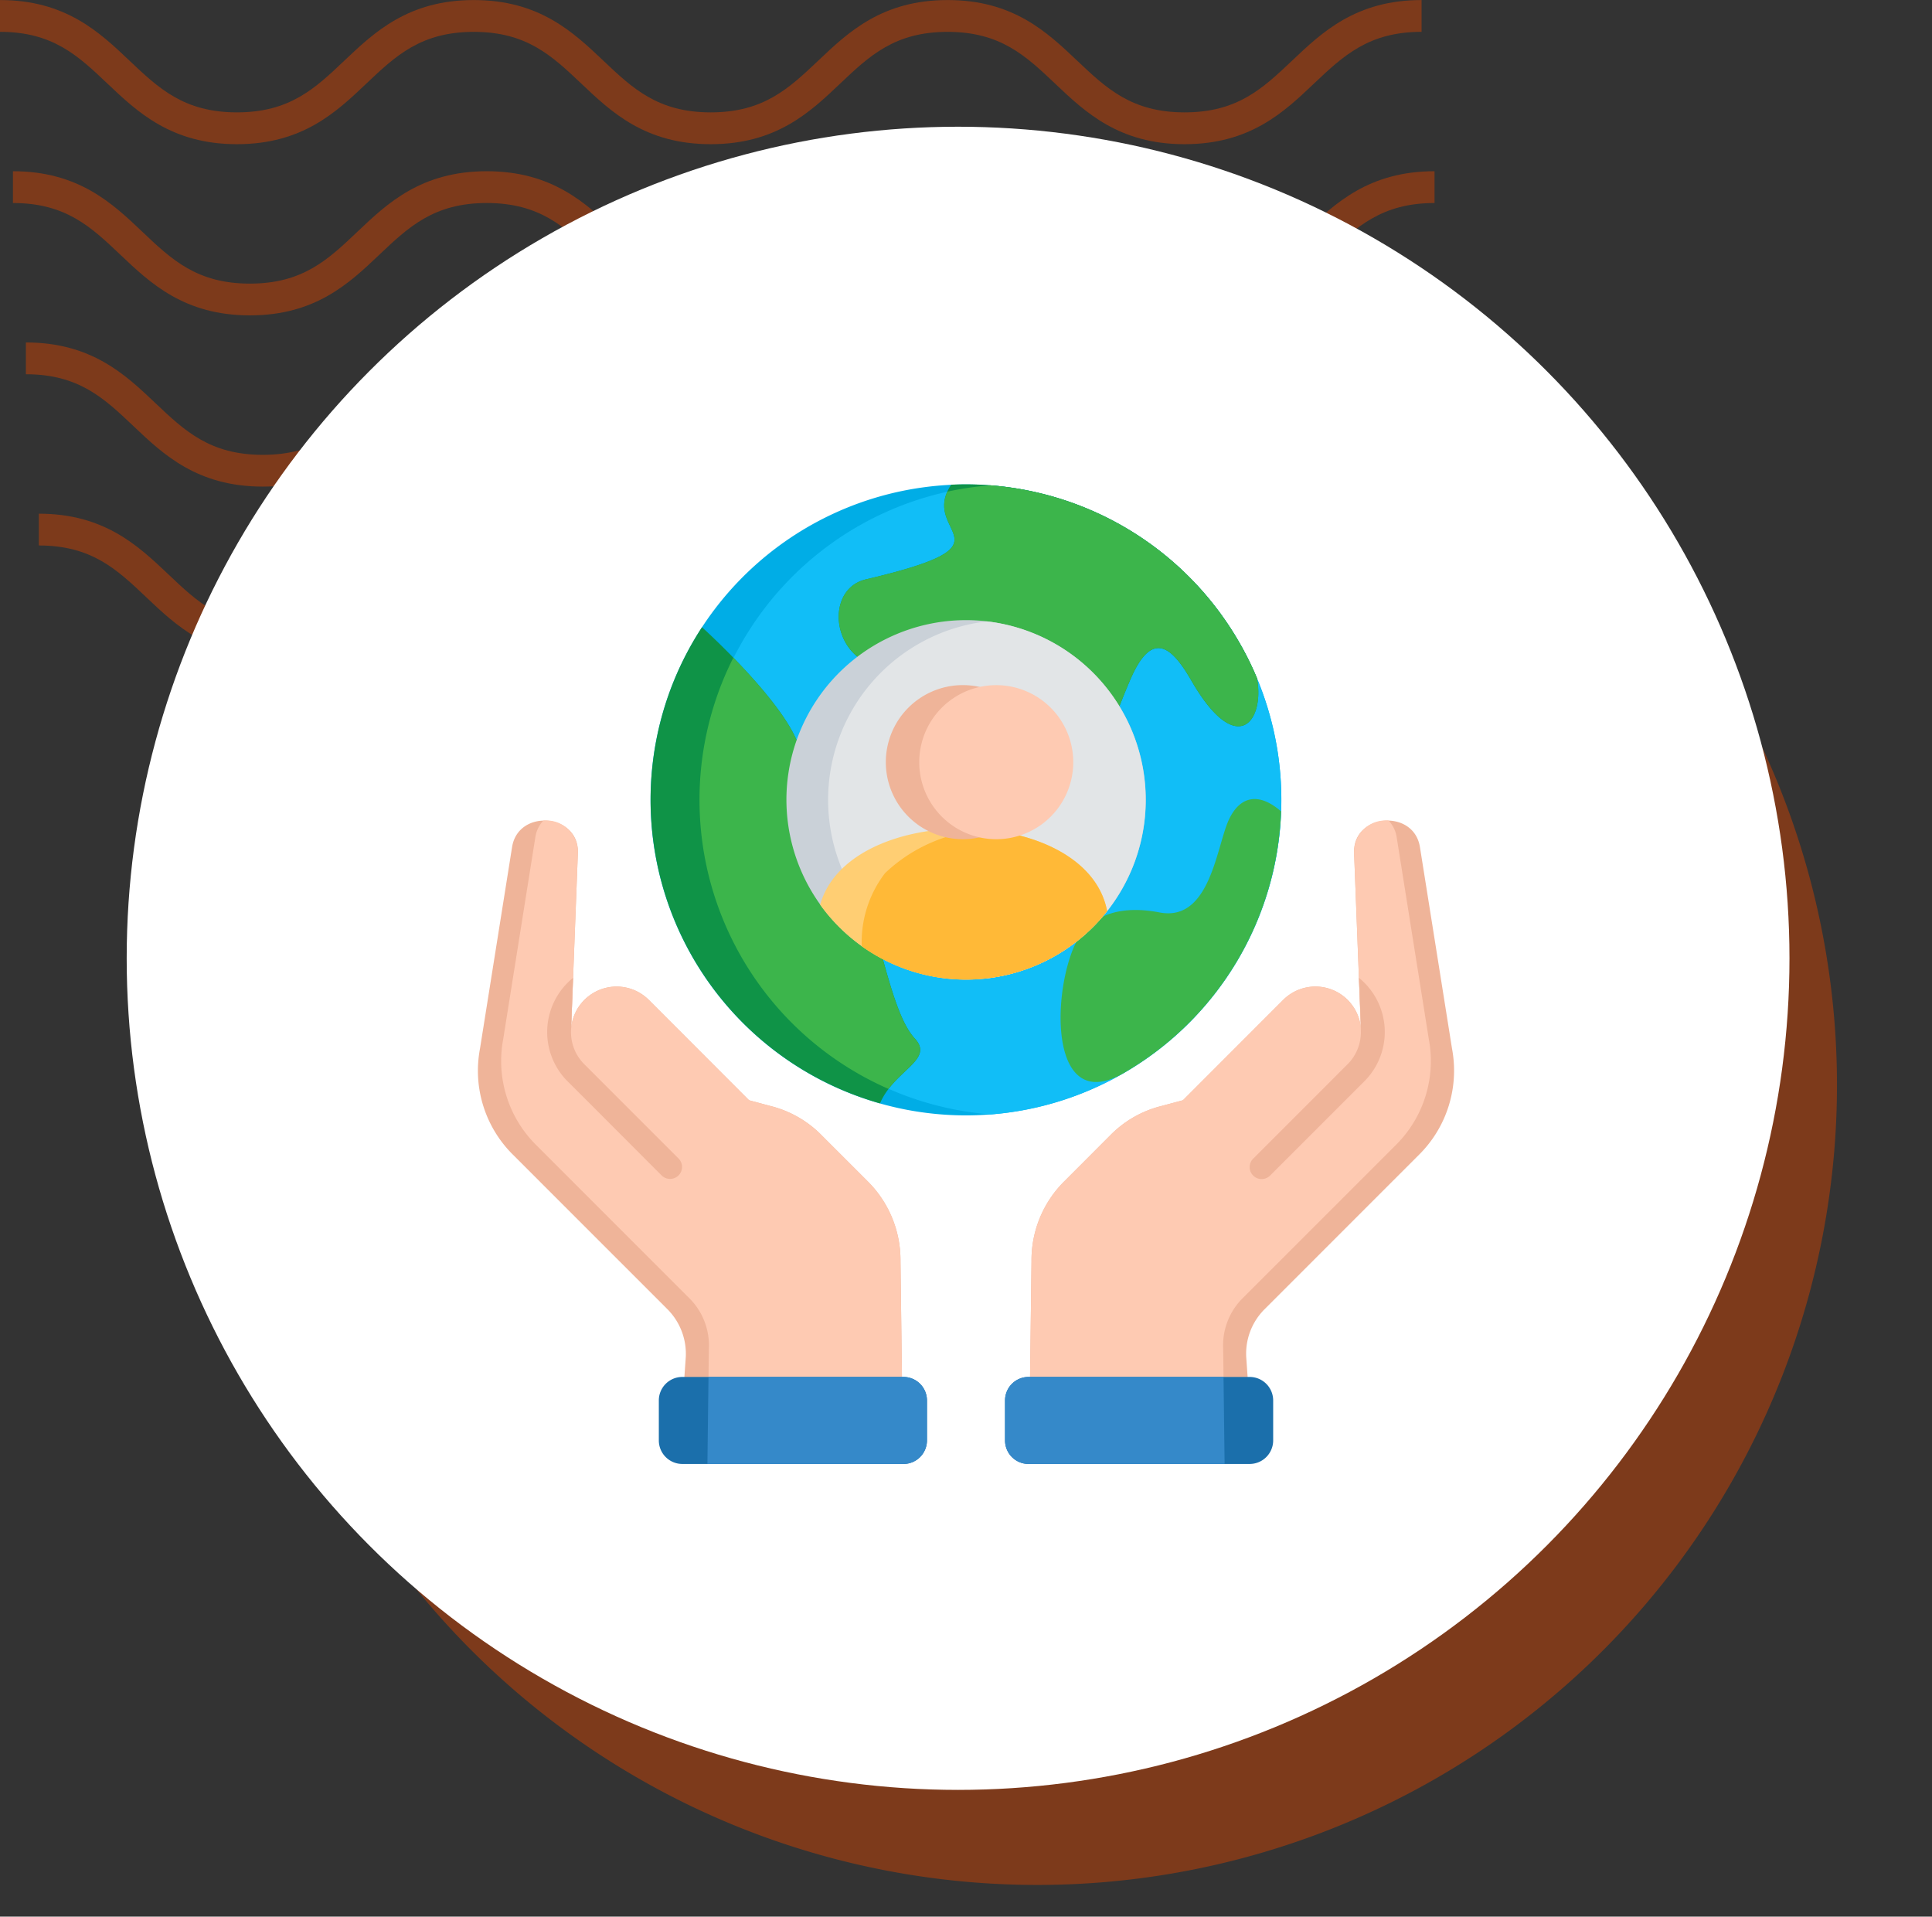 <svg xmlns="http://www.w3.org/2000/svg" xmlns:xlink="http://www.w3.org/1999/xlink" width="122" height="121" viewBox="0 0 122 121">
  <rect x="0" y="0" width="122" height="121" fill="#333333" stroke="none"/>
  <defs>
    <clipPath id="clip-path">
      <rect id="Rectángulo_400938" data-name="Rectángulo 400938" width="121" height="121" transform="translate(0 0)" fill="none"/>
    </clipPath>
    <clipPath id="clip-path-2">
      <rect id="Rectángulo_401073" data-name="Rectángulo 401073" width="92.219" height="41.532" fill="#7d3a1b"/>
    </clipPath>
  </defs>
  <g id="Grupo_1103954" data-name="Grupo 1103954" transform="translate(-1803 10429.465)">
    <g id="Grupo_1099862" data-name="Grupo 1099862" transform="translate(1538 -15713.465)">
      <g id="Grupo_1099379" data-name="Grupo 1099379" transform="translate(-122.668 -729)">
        <rect id="Rectángulo_401103" data-name="Rectángulo 401103" width="121" height="121" transform="translate(387.668 6013)" fill="none"/>
        <g id="Grupo_1099348" data-name="Grupo 1099348" transform="translate(387.668 6013)">
          <g id="Grupo_1099282" data-name="Grupo 1099282">
            <g id="Grupo_1099281" data-name="Grupo 1099281" clip-path="url(#clip-path-2)">
              <path id="Trazado_873375" data-name="Trazado 873375" d="M74.8,9.1c-4.139,0-6.28-2.03-8.17-3.821-1.855-1.756-3.452-3.274-6.792-3.274s-4.937,1.517-6.792,3.274C51.161,7.072,49.023,9.1,44.881,9.1s-6.28-2.03-8.169-3.821C34.857,3.525,33.26,2.007,29.92,2.007s-4.937,1.517-6.789,3.274C21.241,7.072,19.1,9.1,14.962,9.1S8.679,7.072,6.789,5.281C4.937,3.525,3.34,2.007,0,2.007V0C4.139,0,6.28,2.033,8.17,3.821c1.855,1.759,3.452,3.274,6.792,3.274S19.9,5.58,21.75,3.824C23.637,2.033,25.781,0,29.92,0s6.283,2.033,8.17,3.821c1.855,1.759,3.452,3.274,6.792,3.274s4.937-1.514,6.792-3.274C53.56,2.033,55.7,0,59.843,0s6.283,2.033,8.17,3.821C69.867,5.58,71.464,7.094,74.8,7.094S79.742,5.58,81.6,3.821C83.483,2.033,85.624,0,89.766,0V2.007c-3.34,0-4.937,1.517-6.792,3.274C81.084,7.072,78.943,9.1,74.8,9.1" transform="translate(2.453 32.43)" fill="#7d3a1b"/>
              <path id="Trazado_873376" data-name="Trazado 873376" d="M74.8,9.1c-4.139,0-6.283-2.03-8.17-3.824-1.855-1.756-3.452-3.27-6.792-3.27s-4.937,1.514-6.792,3.27C51.164,7.072,49.023,9.1,44.881,9.1s-6.283-2.03-8.17-3.824c-1.855-1.756-3.452-3.27-6.792-3.27s-4.937,1.517-6.789,3.27C21.241,7.072,19.1,9.1,14.962,9.1S8.679,7.072,6.789,5.278C4.937,3.522,3.34,2.007,0,2.007V0C4.139,0,6.283,2.03,8.17,3.821c1.855,1.759,3.452,3.274,6.792,3.274S19.9,5.58,21.75,3.821C23.637,2.03,25.781,0,29.92,0S36.2,2.03,38.093,3.821c1.852,1.759,3.449,3.274,6.789,3.274s4.937-1.514,6.792-3.274C53.56,2.03,55.7,0,59.843,0s6.283,2.03,8.17,3.821C69.867,5.58,71.464,7.094,74.8,7.094S79.742,5.58,81.6,3.821C83.486,2.03,85.627,0,89.769,0V2.007c-3.34,0-4.94,1.517-6.8,3.27C81.084,7.072,78.943,9.1,74.8,9.1" transform="translate(1.635 21.62)" fill="#7d3a1b"/>
              <path id="Trazado_873377" data-name="Trazado 873377" d="M74.8,9.1c-4.139,0-6.283-2.03-8.169-3.824-1.855-1.756-3.452-3.27-6.792-3.27s-4.937,1.514-6.792,3.27C51.164,7.072,49.02,9.1,44.881,9.1s-6.283-2.03-8.17-3.824c-1.855-1.756-3.452-3.27-6.792-3.27s-4.937,1.517-6.789,3.27C21.241,7.072,19.1,9.1,14.962,9.1S8.678,7.072,6.789,5.278C4.937,3.522,3.34,2.007,0,2.007V0C4.139,0,6.283,2.03,8.169,3.821c1.851,1.759,3.452,3.274,6.792,3.274S19.9,5.58,21.75,3.821C23.637,2.03,25.781,0,29.92,0S36.2,2.03,38.093,3.821c1.852,1.759,3.449,3.274,6.789,3.274s4.937-1.514,6.792-3.274C53.56,2.03,55.7,0,59.843,0s6.283,2.03,8.17,3.821C69.867,5.58,71.464,7.094,74.8,7.094S79.742,5.58,81.6,3.821C83.486,2.03,85.624,0,89.769,0V2.007c-3.34,0-4.941,1.517-6.8,3.27C81.084,7.072,78.943,9.1,74.8,9.1" transform="translate(0.818 10.81)" fill="#7d3a1b"/>
              <path id="Trazado_873378" data-name="Trazado 873378" d="M74.8,9.1c-4.139,0-6.28-2.03-8.17-3.821-1.855-1.756-3.452-3.27-6.792-3.27s-4.937,1.514-6.789,3.27C51.164,7.069,49.023,9.1,44.881,9.1s-6.28-2.03-8.169-3.821c-1.855-1.756-3.452-3.27-6.792-3.27s-4.937,1.514-6.789,3.267C21.245,7.069,19.1,9.1,14.962,9.1S8.678,7.069,6.789,5.278C4.937,3.522,3.34,2.007,0,2.007V0C4.139,0,6.283,2.03,8.17,3.821c1.855,1.756,3.452,3.27,6.792,3.27S19.9,5.577,21.75,3.821C23.64,2.03,25.781,0,29.92,0s6.28,2.03,8.173,3.821c1.852,1.756,3.449,3.27,6.789,3.27s4.937-1.514,6.792-3.27C53.563,2.03,55.7,0,59.843,0s6.28,2.03,8.17,3.821c1.855,1.756,3.452,3.27,6.792,3.27s4.937-1.514,6.792-3.27C83.486,2.03,85.627,0,89.769,0V2.007c-3.344,0-4.941,1.514-6.8,3.27C81.084,7.069,78.943,9.1,74.8,9.1" transform="translate(0 0.003)" fill="#7d3a1b"/>
            </g>
          </g>
        </g>
        <path id="Trazado_873425" data-name="Trazado 873425" d="M50.5,0A50.5,50.5,0,1,1,0,50.5,50.5,50.5,0,0,1,50.5,0Z" transform="translate(402.668 6031)" fill="#7d3a1b"/>
        <circle id="Elipse_11503" data-name="Elipse 11503" cx="52.5" cy="52.5" r="52.5" transform="translate(395.668 6021)" fill="#fff"/>
      </g>
    </g>
    <g id="Grupo_1099863" data-name="Grupo 1099863" transform="translate(1539 -15713.465)">
      <g id="Grupo_1099379-2" data-name="Grupo 1099379" transform="translate(-122.668 -729)">
        <rect id="Rectángulo_401103-2" data-name="Rectángulo 401103" width="121" height="121" transform="translate(387.668 6013)" fill="none"/>
      </g>
    </g>
    <g id="Grupo_1099867" data-name="Grupo 1099867" transform="translate(1829.941 -10403.661)">
      <rect id="Rectángulo_401104" data-name="Rectángulo 401104" width="68" height="69" transform="translate(0.059 -0.339)" fill="none"/>
      <g id="Grupo_1104531" data-name="Grupo 1104531" transform="translate(-7.678 -5.22)">
        <path id="Trazado_895680" data-name="Trazado 895680" d="M16.8,192.052l.428-11.138c.1-2.48-3.763-2.829-4.155-.374l-2.027,12.731a7.46,7.46,0,0,0,2.074,6.681l9.724,9.724a3.986,3.986,0,0,1,1.19,3.178l-.121,1.735H37.7l-.1-7.91a7.015,7.015,0,0,0-2.1-5.067l-2.865-2.865a6.848,6.848,0,0,0-3.21-1.853l-1.386-.371L21.7,190.178a2.88,2.88,0,0,0-4.9,1.874Z" transform="translate(0 -147.646)" fill="#efb499" fill-rule="evenodd"/>
        <path id="Trazado_895681" data-name="Trazado 895681" d="M27.011,192.061l.428-11.138a1.989,1.989,0,0,0-2.181-2.045,1.945,1.945,0,0,0-.506,1.058l-2.027,12.731a7.467,7.467,0,0,0,2.07,6.681l9.724,9.724a4.2,4.2,0,0,1,1.19,3.178L35.68,214.6H47.911l-.1-7.91a7.015,7.015,0,0,0-2.1-5.067l-2.865-2.865a6.848,6.848,0,0,0-3.21-1.853l-1.386-.371-6.342-6.346a2.88,2.88,0,0,0-4.9,1.874Z" transform="translate(-10.211 -147.655)" fill="#fecab2" fill-rule="evenodd"/>
        <path id="Trazado_895682" data-name="Trazado 895682" d="M47.111,261.116l.125-3.257A4.4,4.4,0,0,0,46.8,264.3l6.018,6.022a.756.756,0,1,0,1.069-1.069l-5.947-5.947a2.852,2.852,0,0,1-.83-2.191l.021-.253c-.011.082-.021.167-.025.253Z" transform="translate(-30.311 -216.709)" fill="#efb499" fill-rule="evenodd"/>
        <path id="Trazado_895683" data-name="Trazado 895683" d="M103.167,463.815h13.971a1.486,1.486,0,0,0,1.482-1.482V459.8a1.485,1.485,0,0,0-1.482-1.479H103.167a1.484,1.484,0,0,0-1.479,1.479v2.53A1.485,1.485,0,0,0,103.167,463.815Z" transform="translate(-79.348 -391.976)" fill="#1b6fab" fill-rule="evenodd"/>
        <path id="Trazado_895684" data-name="Trazado 895684" d="M126.094,463.815h12.382a1.486,1.486,0,0,0,1.482-1.482V459.8a1.485,1.485,0,0,0-1.482-1.479H126.162l-.068,5.491Z" transform="translate(-100.686 -391.976)" fill="#3589c9" fill-rule="evenodd"/>
        <path id="Trazado_895685" data-name="Trazado 895685" d="M127.415,47.161a19.916,19.916,0,1,1,7.286-27.2,19.915,19.915,0,0,1-7.286,27.2Z" transform="translate(-75.718 0)" fill="#00ade6" fill-rule="evenodd"/>
        <path id="Trazado_895686" data-name="Trazado 895686" d="M148.927,47.585a19.827,19.827,0,0,1-8.391,2.612,19.92,19.92,0,0,1-.043-39.717,19.918,19.918,0,0,1,8.434,37.106Z" transform="translate(-97.231 -0.424)" fill="#11bef7" fill-rule="evenodd"/>
        <path id="Trazado_895687" data-name="Trazado 895687" d="M199.16,10.021a19.913,19.913,0,0,1,18.182,9.941,19.3,19.3,0,0,1,1.13,2.277c.5,2.747-1.286,5.1-4.147.143-1.222-2.12-2.466-3.228-3.827-.114-1.814,4.155-.955,4.386-6.752,5.826-1.821.453-2.145-.7-2.426-2.263-.926-5.181-1.276-5.223-4.839-4.383-4.682,1.1-5.747-4.732-2.708-5.448,9.784-2.295,3.314-2.826,5.387-5.979Z" transform="translate(-158.36 -0.005)" fill="#0f9347" fill-rule="evenodd"/>
        <path id="Trazado_895688" data-name="Trazado 895688" d="M201.623,10.479a19.888,19.888,0,0,1,15.72,9.9,19.3,19.3,0,0,1,1.13,2.277c.5,2.747-1.286,5.1-4.147.143-1.222-2.12-2.466-3.228-3.827-.114-1.814,4.155-.955,4.386-6.752,5.826-1.821.453-2.145-.7-2.426-2.263-.926-5.181-1.276-5.223-4.839-4.383-4.682,1.1-5.747-4.732-2.708-5.448,9.31-2.184,3.9-2.772,5.141-5.537a20.107,20.107,0,0,1,2.708-.4Z" transform="translate(-158.36 -0.424)" fill="#3cb54b" fill-rule="evenodd"/>
        <path id="Trazado_895689" data-name="Trazado 895689" d="M100.789,81.742c1.308,1.194,7.657,7.219,5.989,9.111l4.1,7.443a19.566,19.566,0,0,1,1.265,4.165c.62,2.241,1.208,4.3,2.088,5.252,1.247,1.354-1.308,1.988-2.2,4.09a19.918,19.918,0,0,1-11.241-30.061Z" transform="translate(-75.723 -62.729)" fill="#0f9347" fill-rule="evenodd"/>
        <path id="Trazado_895690" data-name="Trazado 895690" d="M124.283,97.077c2.238,2.3,5.209,5.818,4,7.183l4.1,7.443a19.566,19.566,0,0,1,1.265,4.165c.62,2.241,1.208,4.3,2.088,5.252,1.048,1.133-.581,1.764-1.66,3.178a19.917,19.917,0,0,1-9.8-27.222Z" transform="translate(-97.232 -76.137)" fill="#3cb54b" fill-rule="evenodd"/>
        <path id="Trazado_895691" data-name="Trazado 895691" d="M307.512,185.326c-4.443,2.565-4.586-4.254-3.239-7.732,1.151-2.972,4.162-2.665,5.5-2.409,3.228.62,3.6-4.244,4.4-5.9.734-1.514,1.935-1.646,3.274-.481a19.9,19.9,0,0,1-9.944,16.525Z" transform="translate(-255.816 -138.165)" fill="#3cb54b" fill-rule="evenodd"/>
        <path id="Trazado_895692" data-name="Trazado 895692" d="M309.022,192.052l-.431-11.138c-.1-2.48,3.766-2.829,4.158-.374l2.027,12.731a7.479,7.479,0,0,1-2.074,6.681l-9.724,9.724a3.962,3.962,0,0,0-1.19,3.178l.121,1.735H288.121l.1-7.91a7,7,0,0,1,2.1-5.067l2.861-2.865a6.842,6.842,0,0,1,3.214-1.853l1.386-.371,6.342-6.346a2.88,2.88,0,0,1,4.9,1.874Z" transform="translate(-242.347 -147.646)" fill="#efb499" fill-rule="evenodd"/>
        <path id="Trazado_895693" data-name="Trazado 895693" d="M309.024,192.061l-.431-11.138a1.989,1.989,0,0,1,2.181-2.045,1.947,1.947,0,0,1,.509,1.058l2.027,12.731a7.467,7.467,0,0,1-2.07,6.681l-9.727,9.724a4.2,4.2,0,0,0-1.186,3.178l.029,2.348H288.123l.1-7.91a7,7,0,0,1,2.1-5.067l2.861-2.865a6.842,6.842,0,0,1,3.214-1.853l1.386-.371,6.342-6.346a2.88,2.88,0,0,1,4.9,1.874Z" transform="translate(-242.349 -147.655)" fill="#fecab2" fill-rule="evenodd"/>
        <path id="Trazado_895694" data-name="Trazado 895694" d="M405.7,261.116l-.128-3.257A4.4,4.4,0,0,1,406,264.3h0l-6.022,6.022a.755.755,0,1,1-1.065-1.069l5.947-5.947a2.878,2.878,0,0,0,.83-2.191l-.021-.253c.011.082.018.167.025.253Z" transform="translate(-339.021 -216.709)" fill="#efb499" fill-rule="evenodd"/>
        <path id="Trazado_895695" data-name="Trazado 895695" d="M291.071,463.815H277.1a1.485,1.485,0,0,1-1.479-1.482V459.8a1.484,1.484,0,0,1,1.479-1.479h13.971a1.485,1.485,0,0,1,1.482,1.479v2.53A1.486,1.486,0,0,1,291.071,463.815Z" transform="translate(-231.419 -391.976)" fill="#1b6fab" fill-rule="evenodd"/>
        <path id="Trazado_895696" data-name="Trazado 895696" d="M289.486,463.815H277.1a1.485,1.485,0,0,1-1.479-1.482V459.8a1.484,1.484,0,0,1,1.479-1.479h12.318l.068,5.491Z" transform="translate(-231.419 -391.976)" fill="#3589c9" fill-rule="evenodd"/>
        <path id="Trazado_895697" data-name="Trazado 895697" d="M177.1,100.892a11.347,11.347,0,1,0-11.345-11.345A11.368,11.368,0,0,0,177.1,100.892Z" transform="translate(-135.358 -59.632)" fill="#cad1d8" fill-rule="evenodd"/>
        <path id="Trazado_895698" data-name="Trazado 895698" d="M196.754,78.822a11.345,11.345,0,0,1,0,22.536,11.345,11.345,0,0,1,0-22.536Z" transform="translate(-153.699 -60.176)" fill="#e2e5e7" fill-rule="evenodd"/>
        <path id="Trazado_895699" data-name="Trazado 895699" d="M200.853,188.1c-1.308-6.809-16.283-6.941-18.122-.4a11.344,11.344,0,0,0,18.122.4Z" transform="translate(-150.204 -151.167)" fill="#ffce73" fill-rule="evenodd"/>
        <path id="Trazado_895700" data-name="Trazado 895700" d="M219.118,188.611c-.588-3.061-3.941-4.771-7.618-5.134a9.988,9.988,0,0,0-6.41,2.744,7.17,7.17,0,0,0-1.468,4.611,11.344,11.344,0,0,0,15.5-2.22Z" transform="translate(-168.469 -151.677)" fill="#ffb937" fill-rule="evenodd"/>
        <path id="Trazado_895701" data-name="Trazado 895701" d="M220.618,110.825a4.864,4.864,0,1,0,4.86,4.864A4.863,4.863,0,0,0,220.618,110.825Z" transform="translate(-179.076 -88.157)" fill="#efb499" fill-rule="evenodd"/>
        <path id="Trazado_895702" data-name="Trazado 895702" d="M236.317,121.256a4.863,4.863,0,1,0-3.809-4.75A4.867,4.867,0,0,0,236.317,121.256Z" transform="translate(-193.724 -88.975)" fill="#fecab2" fill-rule="evenodd"/>
      </g>
    </g>
  </g>
</svg>
